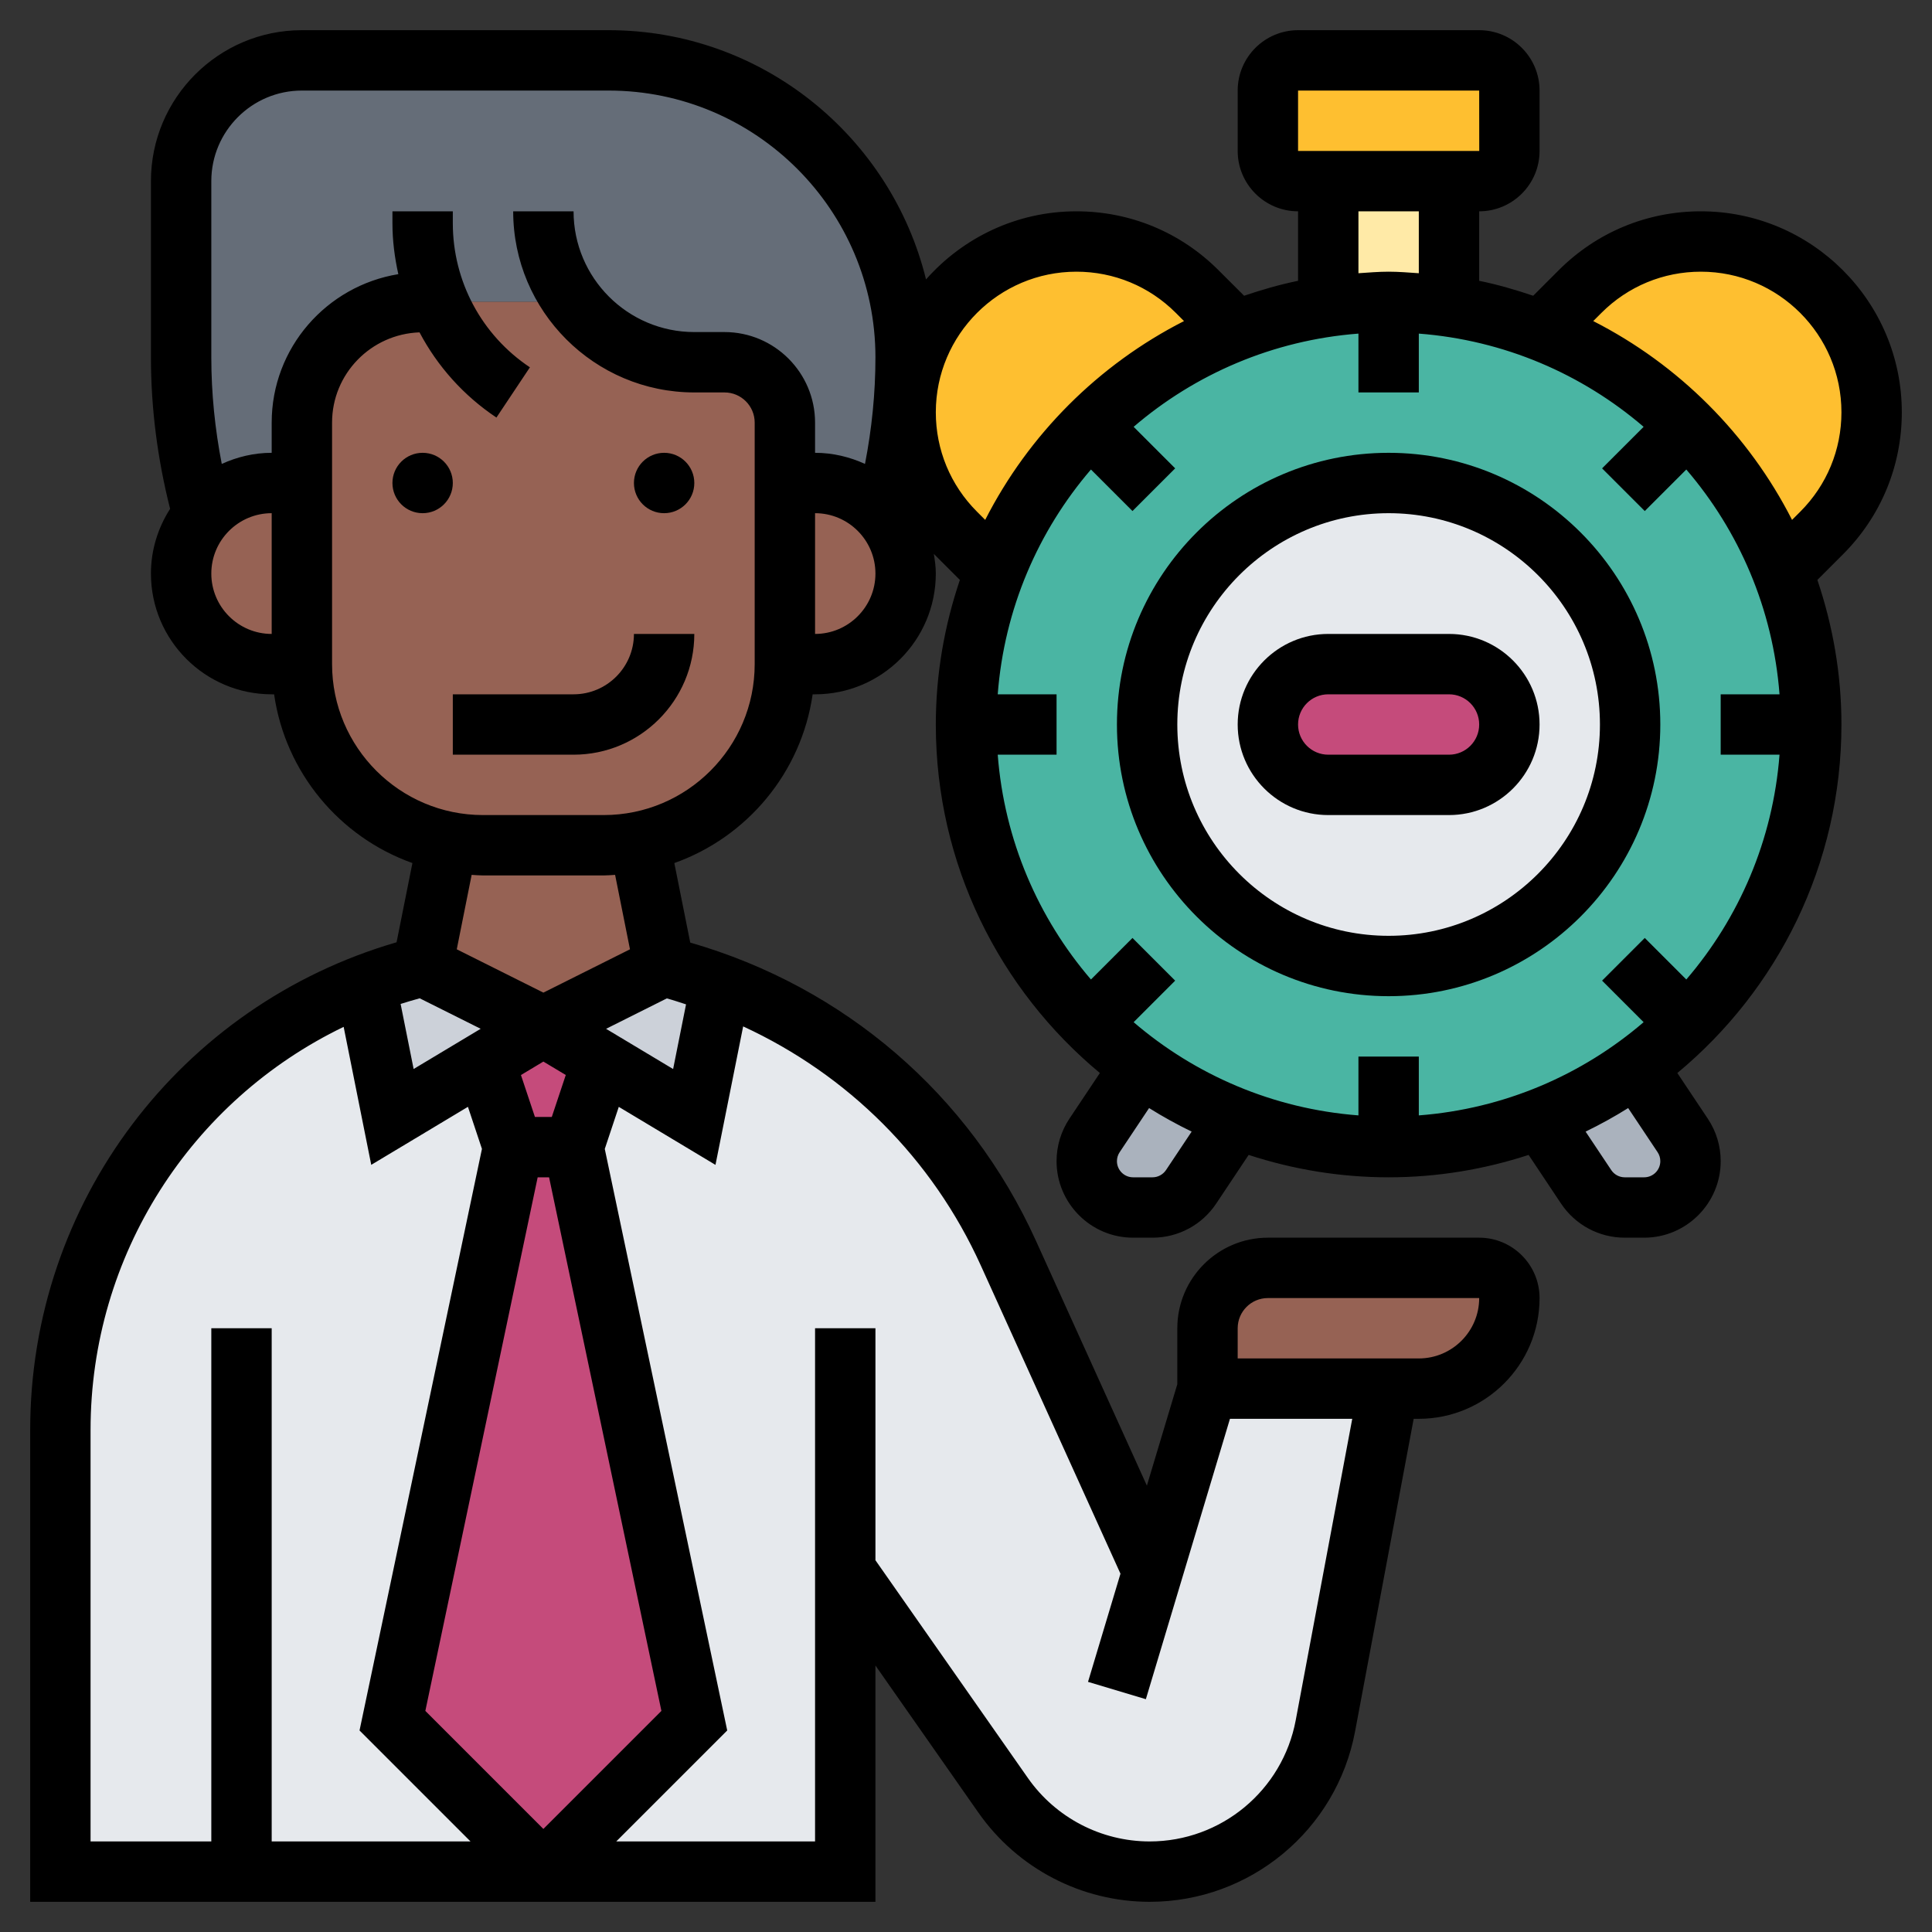 <?xml version="1.0"?>
<svg xmlns="http://www.w3.org/2000/svg" xmlns:xlink="http://www.w3.org/1999/xlink" xmlns:svgjs="http://svgjs.com/svgjs" version="1.1" width="512" height="512" x="0" y="0" viewBox="0 0 64 64" style="enable-background:new 0 0 512 512" xml:space="preserve" class=""><rect x="0" y="0" width="64" height="64" fill="#333333" stroke="none"/><g><g xmlns="http://www.w3.org/2000/svg"><g><g><path d="m28 52v10h-10l5-5-4-19 .94-2.83 3.06 1.83.88-4.4v-.01c4.2 1.58 7.64 4.78 9.52 8.92l4.78 10.55 1.82-6.06h6l-2.09 11.17c-.53 2.8-2.98 4.83-5.83 4.83-.96 0-1.9-.24-2.73-.67s-1.57-1.07-2.12-1.86z" fill="#e6e9ed" data-original="#e6e9ed"/></g><g><path d="m8 62h-6v-14.63c0-6.6 4.08-12.44 10.12-14.77l.88 4.4 3.06-1.83.94 2.83-4 19 5 5z" fill="#e6e9ed" data-original="#e6e9ed"/></g><g><path d="m19 38 4 19-5 5-5-5 4-19z" fill="#c54b7b" data-original="#ef7385" class=""/></g><g><path d="m18 34 1.94 1.17-.94 2.83h-2l-.94-2.83z" fill="#c54b7b" data-original="#ed5565" class=""/></g><g><path d="m23.88 32.59v.01l-.88 4.4-3.06-1.83-1.94-1.17 4-2c.64.16 1.27.36 1.88.59z" fill="#ccd1d9" data-original="#ccd1d9" class=""/></g><g><path d="m18 34-1.94 1.17-3.06 1.83-.88-4.4c.61-.24 1.23-.44 1.88-.6z" fill="#ccd1d9" data-original="#ccd1d9" class=""/></g><g><path d="m19 10h-5c-2.21 0-4 1.79-4 4v2h-1c-.92 0-1.74.41-2.29 1.06-.47-1.7-.71-3.46-.71-5.22v-5.84c0-2.21 1.79-4 4-4h10.16c5.44 0 9.84 4.4 9.84 9.84 0 1.76-.24 3.52-.71 5.22-.55-.65-1.37-1.06-2.29-1.06h-1v-2c0-1.1-.9-2-2-2h-1c-1.63 0-3.09-.79-4-2z" fill="#656d78" data-original="#656d78"/></g><g><path d="m48 6v4.14c-.65-.09-1.32-.14-2-.14s-1.35.05-2 .14v-4.14z" fill="#ffeaa7" data-original="#ffeaa7" class=""/></g><g><path d="m50 3v2c0 .55-.45 1-1 1h-1-4-1c-.55 0-1-.45-1-1v-2c0-.55.45-1 1-1h6c.55 0 1 .45 1 1z" fill="#febf30" data-original="#fcd770" class=""/></g><g><path d="m62 13.66c0 1.5-.6 2.94-1.66 4l-1.28 1.28h-.01c-.71-1.83-1.79-3.47-3.15-4.84-1.37-1.36-3.01-2.44-4.84-3.15v-.01l1.28-1.28c1.06-1.06 2.5-1.66 4-1.66 1.56 0 2.98.63 4 1.66 1.03 1.02 1.66 2.44 1.66 4z" fill="#febf30" data-original="#fcd770" class=""/></g><g><path d="m40.94 10.94v.01c-1.83.71-3.47 1.79-4.84 3.15-1.36 1.37-2.44 3.01-3.15 4.84h-.01l-1.28-1.28c-1.06-1.06-1.66-2.5-1.66-4 0-1.56.63-2.98 1.66-4 1.02-1.03 2.44-1.66 4-1.66 1.5 0 2.94.6 4 1.66z" fill="#febf30" data-original="#fcd770" class=""/></g><g><path d="m55.74 37.61c.17.26.26.55.26.85 0 .85-.69 1.54-1.54 1.54h-.64c-.51 0-.99-.26-1.28-.68l-1.5-2.26c1.14-.44 2.21-1.02 3.18-1.73z" fill="#aab2bd" data-original="#aab2bd" class=""/></g><g><path d="m40.96 37.06-1.5 2.26c-.29.42-.77.68-1.28.68h-.64c-.85 0-1.54-.69-1.54-1.54 0-.3.09-.59.26-.85l1.52-2.28c.97.71 2.04 1.29 3.18 1.73z" fill="#aab2bd" data-original="#aab2bd" class=""/></g><g><path d="m36.1 14.1c1.37-1.36 3.01-2.44 4.84-3.15.97-.38 2-.65 3.06-.81.65-.09 1.32-.14 2-.14s1.35.05 2 .14c1.06.16 2.09.43 3.06.81 1.83.71 3.47 1.79 4.84 3.15 1.36 1.37 2.44 3.01 3.15 4.84.61 1.57.95 3.28.95 5.06 0 3.86-1.57 7.36-4.1 9.9-.52.52-1.08 1-1.68 1.43-.97.71-2.04 1.29-3.18 1.73-1.56.61-3.26.94-5.04.94s-3.48-.33-5.04-.94c-1.14-.44-2.21-1.02-3.18-1.73-.6-.43-1.16-.91-1.68-1.43-2.53-2.54-4.1-6.04-4.1-9.9 0-1.78.34-3.49.95-5.06.71-1.83 1.79-3.47 3.15-4.84z" fill="#4ab5a3" data-original="#75b1f2" class=""/></g><g><path d="m46 16c4.42 0 8 3.58 8 8s-3.58 8-8 8-8-3.58-8-8 3.58-8 8-8z" fill="#e6e9ed" data-original="#e6e9ed"/></g><g><path d="m48 22c1.1 0 2 .9 2 2 0 .55-.22 1.05-.59 1.41-.36.37-.86.59-1.41.59h-4c-1.1 0-2-.9-2-2 0-.55.22-1.05.59-1.41.36-.37.86-.59 1.41-.59z" fill="#c54b7b" data-original="#ef7385" class=""/></g><g><path d="m50 43c0 1.66-1.34 3-3 3h-1-6v-2c0-1.1.9-2 2-2h7c.55 0 1 .45 1 1z" fill="#966254" data-original="#f0d0b4" class=""/></g><g><path d="m29.29 17.06c.44.52.71 1.2.71 1.94 0 .83-.34 1.58-.88 2.12s-1.29.88-2.12.88h-1v-6h1c.92 0 1.74.41 2.29 1.06z" fill="#966254" data-original="#f0d0b4" class=""/></g><g><path d="m26 16v6c0 2.91-2.07 5.34-4.82 5.88-.38.08-.78.12-1.18.12h-4c-.4 0-.8-.04-1.18-.12-2.75-.54-4.82-2.97-4.82-5.88v-6-2c0-2.21 1.79-4 4-4h5c.91 1.21 2.37 2 4 2h1c1.1 0 2 .9 2 2z" fill="#966254" data-original="#f0d0b4" class=""/></g><g><path d="m21.18 27.88.82 4.12-4 2-4-2 .82-4.12c.38.08.78.12 1.18.12h4c.4 0 .8-.04 1.18-.12z" fill="#966254" data-original="#f0d0b4" class=""/></g><g><path d="m10 16v6h-1c-.83 0-1.58-.34-2.12-.88s-.88-1.29-.88-2.12c0-.74.27-1.42.71-1.94.55-.65 1.37-1.06 2.29-1.06z" fill="#966254" data-original="#f0d0b4" class=""/></g></g><g><path d="m48 21h-4c-1.654 0-3 1.346-3 3s1.346 3 3 3h4c1.654 0 3-1.346 3-3s-1.346-3-3-3zm0 4h-4c-.552 0-1-.448-1-1s.448-1 1-1h4c.552 0 1 .448 1 1s-.448 1-1 1z" fill="#000000" data-original="#000000" class=""/><path d="m46 15c-4.963 0-9 4.037-9 9s4.037 9 9 9 9-4.037 9-9-4.037-9-9-9zm0 16c-3.859 0-7-3.141-7-7s3.141-7 7-7 7 3.141 7 7-3.141 7-7 7z" fill="#000000" data-original="#000000" class=""/><path d="m63 13.657c0-3.671-2.986-6.657-6.657-6.657-1.778 0-3.449.692-4.707 1.95l-.847.847c-.583-.197-1.177-.37-1.789-.495v-2.302c1.103 0 2-.897 2-2v-2c0-1.103-.897-2-2-2h-6c-1.103 0-2 .897-2 2v2c0 1.103.897 2 2 2v2.302c-.612.125-1.206.298-1.788.495l-.848-.847c-1.258-1.258-2.928-1.95-4.707-1.95-1.983 0-3.761.876-4.981 2.256-1.163-4.731-5.43-8.256-10.514-8.256h-10.162c-2.757 0-5 2.243-5 5v5.838c0 1.693.22 3.377.635 5.017-.397.621-.635 1.354-.635 2.145 0 2.206 1.794 4 4 4h.08c.374 2.597 2.174 4.733 4.582 5.59l-.525 2.624c-7.175 2.085-12.137 8.629-12.137 16.155v15.631h28v-7.828l3.412 4.875c1.295 1.849 3.415 2.953 5.672 2.953 3.329 0 6.191-2.375 6.805-5.647l1.941-10.353h.17c2.206 0 4-1.794 4-4 0-1.103-.897-2-2-2h-7c-1.654 0-3 1.346-3 3v1.854l-1.008 3.36-3.677-8.116c-2.199-4.852-6.356-8.407-11.45-9.874l-.527-2.634c2.408-.857 4.208-2.993 4.582-5.59h.08c2.206 0 4-1.794 4-4 0-.224-.031-.44-.066-.654.006.006.011.012.016.018l.847.847c-.509 1.507-.797 3.113-.797 4.789 0 4.639 2.117 8.791 5.435 11.545l-1.01 1.514c-.278.418-.425.904-.425 1.406 0 1.397 1.138 2.535 2.535 2.535h.644c.849 0 1.637-.422 2.109-1.129l1.075-1.613c1.462.477 3.018.742 4.637.742s3.175-.265 4.637-.742l1.076 1.614c.472.706 1.26 1.128 2.108 1.128h.644c1.397 0 2.535-1.138 2.535-2.535 0-.502-.147-.988-.426-1.406l-1.01-1.514c3.319-2.754 5.436-6.906 5.436-11.545 0-1.676-.288-3.283-.797-4.789l.847-.847c1.258-1.258 1.95-2.928 1.95-4.707zm-8.515 3.272 1.376-1.376c1.747 2.036 2.871 4.615 3.088 7.447h-1.949v2h1.949c-.217 2.833-1.341 5.411-3.088 7.447l-1.376-1.376-1.414 1.414 1.376 1.376c-2.036 1.747-4.615 2.871-7.447 3.088v-1.949h-2v1.949c-2.833-.217-5.411-1.341-7.447-3.088l1.376-1.376-1.414-1.414-1.376 1.376c-1.747-2.036-2.871-4.615-3.088-7.447h1.949v-2h-1.949c.217-2.833 1.341-5.411 3.088-7.447l1.376 1.376 1.414-1.414-1.376-1.376c2.036-1.747 4.615-2.871 7.447-3.088v1.949h2v-1.949c2.833.217 5.411 1.341 7.447 3.088l-1.376 1.376zm-11.485-13.929h6l.002 2h-6.002zm2 4h2v2.051c-.332-.022-.662-.051-1-.051s-.668.029-1 .051zm-38 12c0-1.103.897-2 2-2v4c-1.103 0-2-.897-2-2zm15.09 14.073c.215.059.424.13.636.198l-.428 2.142-2.221-1.332zm-4.279 5.927h.378l3.721 17.676-3.91 3.91-3.91-3.91zm.468-2h-.559l-.463-1.388.743-.446.742.445zm-4.577-1.588-.431-2.155c.208-.067.42-.128.632-.187l2.02 1.01zm-10.702 11.957c0-5.788 3.334-10.916 8.384-13.353l.914 4.571 3.203-1.922.464 1.394-4.055 19.265 3.676 3.676h-6.586v-17h-2v17h-4zm38-3.369c0-.552.448-1 1-1h7c0 1.103-.897 2-2 2h-6zm-8.508-2.076 4.625 10.207-1.075 3.583 1.916.574 2.786-9.288h4.051l-1.872 9.983c-.436 2.328-2.471 4.017-4.839 4.017-1.604 0-3.112-.785-4.033-2.1l-5.051-7.215v-7.685h-2v17h-6.586l3.676-3.676-4.056-19.264.464-1.394 3.203 1.922.917-4.587c3.466 1.601 6.264 4.367 7.874 7.923zm-11.623-10.477-2.869 1.435-2.869-1.435.493-2.466c.125.007.249.019.376.019h4c.127 0 .251-.012.376-.019zm4.131-9.447c0 2.757-2.243 5-5 5h-4c-2.757 0-5-2.243-5-5v-8c0-1.619 1.291-2.934 2.897-2.99.592 1.12 1.458 2.095 2.548 2.822l1.109-1.664c-1.599-1.066-2.554-2.851-2.554-4.773v-.395h-2v.395c0 .575.073 1.138.195 1.687-2.373.387-4.195 2.437-4.195 4.918v1c-.591 0-1.148.137-1.654.368-.226-1.163-.346-2.344-.346-3.53v-5.838c0-1.654 1.346-3 3-3h10.162c4.873 0 8.838 3.965 8.838 8.838 0 1.186-.12 2.368-.346 3.53-.506-.231-1.063-.368-1.654-.368v-1c0-1.654-1.346-3-3-3h-1c-2.206 0-4-1.794-4-4h-2c0 3.309 2.691 6 6 6h1c.552 0 1 .448 1 1zm2-1v-4c1.103 0 2 .897 2 2s-.897 2-2 2zm5.364-4.05c-.88-.88-1.364-2.05-1.364-3.293 0-2.568 2.089-4.657 4.657-4.657 1.243 0 2.413.484 3.293 1.364l.272.272c-2.833 1.443-5.143 3.753-6.586 6.586zm6.261 21.811c-.101.149-.268.239-.446.239h-.644c-.295 0-.535-.24-.535-.535 0-.106.031-.209.09-.297l.975-1.462c.454.285.925.544 1.41.78zm16.285-.593c.059.088.09.19.09.297 0 .295-.24.535-.535.535h-.644c-.179 0-.346-.09-.445-.238l-.851-1.276c.485-.236.956-.495 1.41-.78zm4.726-21.218-.272.272c-1.443-2.833-3.753-5.143-6.586-6.586l.272-.272c.88-.88 2.05-1.364 3.293-1.364 2.568 0 4.657 2.089 4.657 4.657 0 1.243-.484 2.413-1.364 3.293z" fill="#000000" data-original="#000000" class=""/><circle cx="14" cy="16" r="1" fill="#000000" data-original="#000000" class=""/><circle cx="22" cy="16" r="1" fill="#000000" data-original="#000000" class=""/><path d="m19 23h-4v2h4c2.206 0 4-1.794 4-4h-2c0 1.103-.897 2-2 2z" fill="#000000" data-original="#000000" class=""/></g></g></g></svg>
